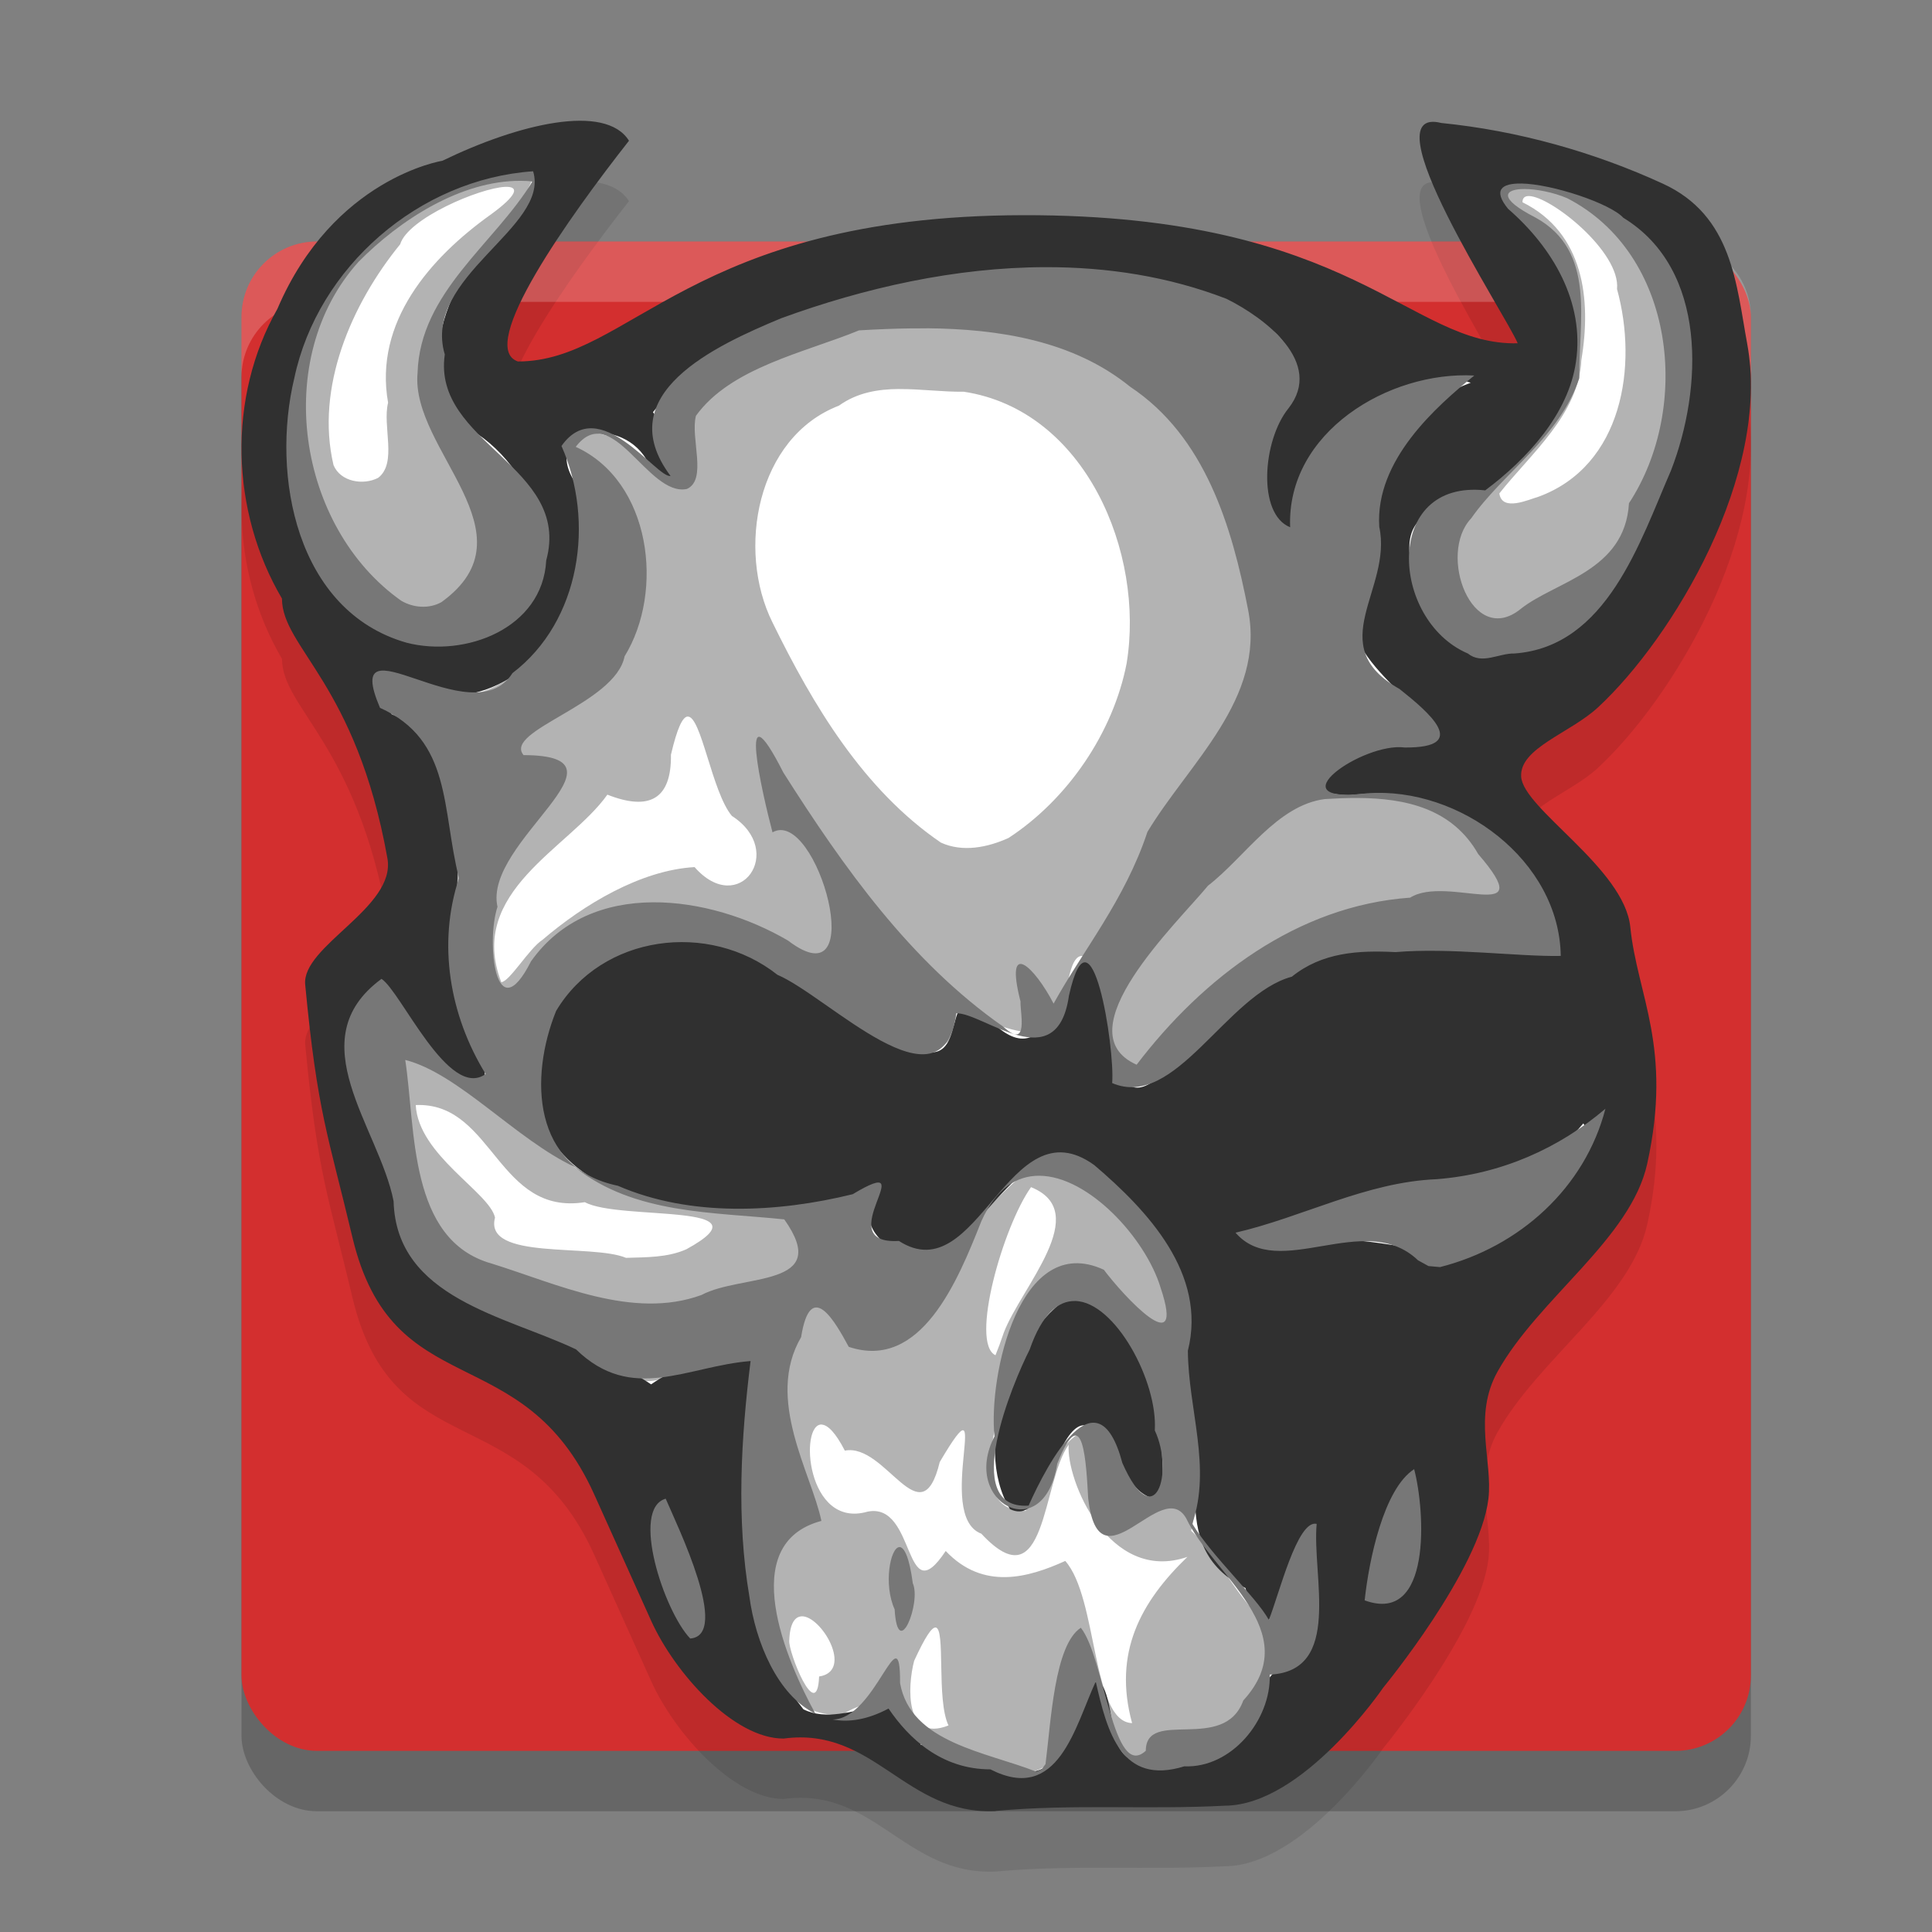 <svg xmlns="http://www.w3.org/2000/svg" width="32" height="32" version="1.1"><rect width="100%" height="100%" fill="#808080" stroke="none"/><defs>
<linearGradient id="ucPurpleBlue" x1="0%" y1="0%" x2="100%" y2="100%">
  <stop offset="0%" style="stop-color:#B794F4;stop-opacity:1"/>
  <stop offset="100%" style="stop-color:#4299E1;stop-opacity:1"/>
</linearGradient>
</defs>
 <rect style="opacity:0.2" width="25" height="25" x="4" y="5" rx="1.25" ry="1.25"/>
 <rect style="fill:#d32f2f" width="25" height="25" x="4" y="4" rx="1.25" ry="1.25"/>
 <path style="opacity:0.1" d="m 9.602,3 c -0.628,0.002 -1.488,0.28 -2.275,0.662 0,0 -1.804,0.284 -2.73,2.453 -0.833,1.468 -0.777,3.353 0.074,4.799 0.003,0.82 1.229,1.401 1.748,4.303 0.146,0.815 -1.424,1.452 -1.363,2.092 0.202,2.128 0.379,2.486 0.781,4.18 0.666,2.808 2.819,1.633 4.006,4.266 l 0.943,2.092 c 0.387,0.858 1.365,1.954 2.195,1.949 1.507,-0.201 2.007,1.27 3.51,1.203 1.287,-0.119 2.504,-0.02 3.797,-0.088 1.297,-0.007 2.623,-1.955 2.623,-1.955 0,0 1.602,-1.947 1.742,-3.131 0.073,-0.619 -0.258,-1.371 0.152,-2.105 0.68,-1.216 2.205,-2.196 2.479,-3.441 0.424,-1.929 -0.166,-2.784 -0.281,-3.922 -0.099,-0.978 -1.777,-1.958 -1.807,-2.492 -0.026,-0.472 0.812,-0.721 1.271,-1.146 C 27.705,11.569 29.337,8.858 28.939,6.693 28.759,5.712 28.697,4.572 27.545,4.043 26.402,3.518 25.141,3.164 23.873,3.037 22.643,2.728 24.944,6.214 25.139,6.685 23.345,6.728 22.429,4.552 16.941,4.564 11.427,4.576 10.437,6.988 8.578,6.986 7.882,6.749 9.441,4.575 10.418,3.332 10.271,3.097 9.978,2.998 9.602,3 Z"/>
 <path style="fill:#ffffff;opacity:0.2" d="M 5.25 4 C 4.558 4 4 4.558 4 5.25 L 4 6.25 C 4 5.558 4.558 5 5.25 5 L 27.75 5 C 28.442 5 29 5.558 29 6.25 L 29 5.25 C 29 4.558 28.442 4 27.75 4 L 5.25 4 z"/>
 <path style="fill:#ffffff" d="M 9.602,2.342 C 9.076,2.344 8.236,2.603 7.478,2.971 l -0.047,0.022 -0.051,0.008 c 0,0 -1.601,0.217 -2.469,2.249 l -0.007,0.018 -0.01,0.016 C 4.127,6.637 4.179,8.403 4.967,9.742 l 0.047,0.079 v 0.092 c 3.688e-4,0.121 0.046,0.25 0.157,0.443 0.111,0.193 0.281,0.436 0.473,0.752 0.385,0.632 0.843,1.556 1.111,3.049 0.056,0.315 -0.059,0.606 -0.213,0.833 -0.154,0.227 -0.351,0.415 -0.538,0.589 -0.187,0.174 -0.365,0.334 -0.476,0.466 -0.111,0.132 -0.131,0.215 -0.129,0.232 0.2,2.113 0.369,2.428 0.773,4.133 0.312,1.313 0.868,1.591 1.627,1.971 0.758,0.381 1.724,0.829 2.357,2.233 l 0.944,2.092 c 0.171,0.38 0.495,0.845 0.856,1.192 0.361,0.347 0.761,0.557 1.023,0.555 0.844,-0.096 1.453,0.277 1.95,0.608 0.506,0.337 0.91,0.622 1.547,0.593 1.318,-0.12 2.535,-0.022 3.794,-0.087 h 0.008 0.008 c 0.476,-0.003 1.089,-0.42 1.556,-0.882 0.467,-0.462 0.783,-0.923 0.783,-0.923 l 0.008,-0.014 0.01,-0.012 c 0,0 0.39,-0.473 0.797,-1.091 0.407,-0.618 0.815,-1.397 0.87,-1.861 0.028,-0.234 -0.027,-0.565 -0.051,-0.95 -0.024,-0.385 -0.004,-0.839 0.245,-1.284 0.374,-0.669 0.944,-1.228 1.435,-1.772 0.492,-0.543 0.893,-1.063 1.006,-1.575 0.406,-1.844 -0.159,-2.578 -0.285,-3.814 -0.031,-0.309 -0.404,-0.78 -0.831,-1.206 -0.214,-0.213 -0.432,-0.417 -0.611,-0.617 -0.179,-0.2 -0.351,-0.381 -0.367,-0.686 -0.012,-0.22 0.086,-0.42 0.205,-0.559 0.119,-0.139 0.26,-0.24 0.403,-0.335 0.287,-0.189 0.596,-0.356 0.773,-0.521 0.575,-0.533 1.279,-1.473 1.773,-2.524 C 28.499,7.892 28.78,6.732 28.601,5.756 28.508,5.249 28.445,4.74 28.284,4.321 28.124,3.903 27.892,3.58 27.4,3.354 26.303,2.849 25.09,2.515 23.876,2.388 c 0.039,0.212 0.192,0.606 0.403,1.028 0.217,0.434 0.482,0.9 0.705,1.287 0.223,0.387 0.391,0.654 0.473,0.853 l 0.19,0.461 -0.501,0.011 C 24.108,6.053 23.384,5.469 22.277,4.946 21.17,4.424 19.641,3.9 16.943,3.906 14.236,3.912 12.684,4.497 11.547,5.084 10.41,5.672 9.657,6.33 8.577,6.329 H 8.519 L 8.466,6.311 C 8.284,6.249 8.128,6.07 8.083,5.898 8.038,5.725 8.06,5.568 8.1,5.408 8.179,5.089 8.351,4.742 8.572,4.364 8.949,3.717 9.467,3.033 9.919,2.444 9.833,2.402 9.794,2.341 9.602,2.342 Z"/>
 <path style="fill:#b3b3b3" d="M 8.84,2.91 C 6.815,2.952 5.032,4.687 4.852,6.683 4.6,8.193 5.091,10.184 6.784,10.595 7.506,10.767 8.407,10.516 8.785,9.842 9.593,8.361 7.865,7.523 7.289,6.433 6.781,4.92 8.436,4.025 8.84,2.91 Z M 24.914,3.082 c 0.074,0.669 1.493,1.435 1.187,2.483 0.128,1.08 -0.729,1.99 -1.528,2.609 -1.368,-0.125 -1.61,1.645 -0.555,2.375 0.474,0.53 1.415,0.111 1.973,-0.041 C 27.098,9.241 27.913,7.582 27.908,5.882 28.052,4.234 26.46,3.044 24.914,3.082 Z M 8.406,3.095 C 8.588,3.102 8.57,3.231 8.135,3.549 7.122,4.271 6.191,5.338 6.428,6.67 6.33,7.058 6.585,7.668 6.263,7.915 6.014,8.043 5.638,7.98 5.524,7.703 5.222,6.421 5.818,5.04 6.628,4.046 6.755,3.619 7.946,3.113 8.368,3.095 c 0.014,-5.907e-4 0.027,-6.887e-4 0.039,-2.14e-4 z M 25.321,3.247 c 0.36,4.927e-4 1.524,0.925 1.462,1.541 0.35,1.268 0.094,2.926 -1.299,3.439 -0.156,0.043 -0.608,0.258 -0.65,-0.055 0.527,-0.663 1.316,-1.311 1.358,-2.21 0.169,-0.997 0.044,-2.107 -0.975,-2.612 -0.001,-0.071 0.038,-0.103 0.104,-0.103 z m -8.182,1.299 c -1.118,0.009 -2.235,0.165 -3.302,0.485 -1,0.429 -3.572,1.021 -2.769,2.473 0.302,1.023 -0.377,0.223 -0.674,-0.145 C 8.753,6.564 9.864,8.455 9.605,9.272 9.441,10.518 8.298,11.948 6.902,11.428 c -1.178,-0.989 -0.639,0.762 0.188,0.828 0.572,0.992 0.518,2.46 0.388,3.659 -0.25,0.661 1.12,2.109 0.32,2.016 -0.948,0.043 -1.115,-1.911 -1.667,-1.434 -1.114,1.325 0.656,2.828 0.662,4.281 0.849,1.048 2.337,1.153 3.424,1.872 0.661,0.667 1.324,-0.361 2.108,-0.213 0.306,0.736 -0.114,2.095 0.036,3.06 0.082,1.011 0.238,2.992 1.589,2.902 1.14,-0.695 1.018,0.863 2.15,0.783 0.96,0.393 1.43,0.206 1.712,-0.783 0.32,-1.339 0.583,0.237 0.776,0.804 0.466,-0.011 0.932,-0.021 1.398,-0.032 0.996,-0.23 0.556,-1.703 1.53,-1.693 0.354,-0.262 0.049,-1.075 0.164,-1.536 0.126,-1.354 -0.551,0.604 -0.612,0.94 -0.411,-0.09 -0.862,-1.104 -1.339,-1.527 0.274,-1.1 -0.282,-2.145 -0.125,-3.268 0.077,-1.241 -1.003,-2.756 -2.282,-2.884 -1.019,0.496 -1.889,2.58 -3.057,1.053 0.325,-0.507 0.383,-0.814 -0.287,-0.323 -1.709,0.368 -3.694,0.207 -5.025,-1.039 -0.247,-1.276 0.074,-2.817 1.489,-3.236 1.315,-0.532 2.514,0.512 3.58,1.137 0.411,0.53 2.004,1.056 1.759,-0.074 0.475,0.029 1.711,1.004 1.887,-0.319 0.194,-1.465 0.873,0.296 0.704,0.914 -0.08,1.229 0.786,0.572 1.272,0.088 1.028,-1.005 2.353,-1.92 3.87,-1.724 0.776,-0.335 2.719,0.796 2.122,-0.589 -0.63,-1.442 -2.234,-2.096 -3.74,-1.918 -0.599,-0.938 2.895,-0.612 1.392,-1.499 -0.89,-0.671 -1.029,-1.442 -0.525,-2.376 -0.327,-1.25 0.83,-2.588 1.493,-3.051 -1.227,0.054 -2.81,0.827 -2.81,2.215 C 21.683,10.097 20.647,8.182 20.901,7.577 21.997,6.308 20.922,4.96 19.491,4.74 18.792,4.618 18.078,4.552 17.362,4.545 17.288,4.545 17.213,4.545 17.139,4.545 Z m -2.242,1.898 c 0.354,-0.002 0.719,0.049 1.066,0.044 2.015,0.306 3,2.668 2.697,4.502 -0.222,1.144 -0.977,2.251 -1.955,2.889 -0.345,0.157 -0.761,0.242 -1.121,0.077 C 14.299,13.079 13.465,11.678 12.794,10.308 12.197,9.108 12.533,7.242 13.895,6.719 14.199,6.501 14.543,6.445 14.897,6.443 Z m -3.509,5.425 c 0.226,-0.022 0.401,1.246 0.734,1.645 0.906,0.583 0.123,1.689 -0.618,0.848 -0.888,0.05 -1.834,0.618 -2.517,1.203 -0.226,0.147 -0.544,0.692 -0.684,0.703 -0.579,-1.502 1.129,-2.219 1.757,-3.106 0.702,0.277 1.063,0.069 1.053,-0.662 0.105,-0.447 0.193,-0.624 0.275,-0.632 z m -4.443,6.433 c 1.225,0.005 1.313,1.835 2.742,1.61 0.574,0.313 3.112,-0.003 1.681,0.78 -0.313,0.139 -0.663,0.131 -0.999,0.142 -0.572,-0.24 -2.36,0.048 -2.17,-0.666 -0.088,-0.418 -1.269,-1.033 -1.313,-1.865 0.02,-8.4e-4 0.04,-0.001 0.059,-0.001 z m 19.355,0.374 c -0.249,0.189 -1.518,0.935 -2.335,0.901 -1.203,0.049 -2.243,0.634 -3.403,0.855 0.534,0.626 2.106,-0.428 2.935,0.39 1.142,0.149 2.603,-0.959 2.803,-2.147 z m -9.223,0.987 c 1.029,0.414 -0.157,1.646 -0.45,2.407 l -0.073,0.207 -0.066,0.17 c -0.426,-0.202 0.126,-2.134 0.589,-2.784 z m 0.75,1.853 c 0.401,-0.016 0.808,0.255 0.985,0.859 0.342,0.58 0.892,3.522 -0.271,1.97 -0.388,-1.523 -1.232,-0.04 -1.552,0.68 -1.073,0.025 -0.404,-1.858 -0.159,-2.414 0.095,-0.689 0.542,-1.077 0.996,-1.095 z m -4.215,2.08 c 0.097,0.006 0.226,0.129 0.381,0.431 0.682,-0.133 1.262,1.468 1.572,0.189 0.935,-1.586 -0.106,0.888 0.689,1.187 1.086,1.167 0.999,-0.861 1.447,-1.474 -0.046,0.577 0.663,2.307 1.966,1.858 -0.772,0.745 -1.235,1.585 -0.916,2.753 -0.673,-0.019 -0.564,-2.073 -1.107,-2.686 -0.613,0.278 -1.36,0.491 -1.98,-0.165 -0.702,1.056 -0.482,-0.819 -1.296,-0.651 -1.013,0.292 -1.135,-1.469 -0.756,-1.443 z m 9.782,0.868 c -0.422,0.068 -0.559,1.388 -0.784,1.914 0.041,0.361 0.391,4.39e-4 0.534,-0.056 0.551,-0.359 0.148,-1.285 0.25,-1.858 z m -12.447,0.528 c -0.186,-0.008 0.014,1.595 0.335,1.957 0.743,0.597 -0.048,-1.172 -0.049,-1.416 -0.137,-0.386 -0.23,-0.539 -0.286,-0.542 z m 2.328,1.779 c 0.326,-0.016 0.873,0.909 0.292,0.997 -0.033,0.805 -0.518,-0.418 -0.494,-0.6 0.01,-0.281 0.094,-0.391 0.203,-0.396 z m 2.219,0.185 c 0.174,0.005 0.011,1.195 0.216,1.623 -0.723,0.285 -0.682,-0.639 -0.569,-1.07 0.184,-0.4 0.29,-0.554 0.353,-0.552 z"/>
 <path style="fill:#303030" d="m 16.491,29.998 c -1.503,0.067 -2.005,-1.403 -3.511,-1.202 -0.83,0.005 -1.807,-1.092 -2.194,-1.949 L 9.843,24.754 C 8.655,22.121 6.502,23.296 5.836,20.489 5.434,18.795 5.257,18.437 5.055,16.308 4.994,15.668 6.563,15.032 6.417,14.217 5.898,11.315 4.673,10.734 4.67,9.914 3.819,8.468 3.762,6.584 4.595,5.115 5.521,2.946 7.327,2.663 7.327,2.663 8.587,2.051 10.027,1.706 10.418,2.331 9.441,3.574 7.882,5.75 8.578,5.987 10.437,5.989 11.428,3.577 16.942,3.564 22.43,3.552 23.344,5.729 25.138,5.686 24.943,5.215 22.643,1.729 23.873,2.037 c 1.268,0.127 2.529,0.481 3.671,1.006 1.152,0.529 1.214,1.67 1.395,2.65 0.398,2.164 -1.233,4.876 -2.471,6.023 -0.459,0.426 -1.299,0.673 -1.273,1.146 0.029,0.534 1.709,1.515 1.808,2.493 0.115,1.138 0.704,1.992 0.28,3.92 -0.274,1.245 -1.798,2.226 -2.478,3.442 -0.411,0.734 -0.079,1.487 -0.152,2.106 -0.14,1.184 -1.742,3.129 -1.742,3.129 0,0 -1.326,1.949 -2.623,1.956 -1.293,0.068 -2.51,-0.032 -3.797,0.087 z m 1.051,-0.997 c 0.317,-0.592 0.654,-1.929 0.869,-0.524 0.051,0.566 0.307,0.855 0.894,0.692 0.508,0.062 0.967,-0.067 1.313,-0.46 0.177,-0.763 0.539,-1.202 1.081,-1.428 -0.031,-0.577 0.106,-1.584 -0.074,-1.854 -0.251,0.536 -0.649,2.347 -0.996,0.876 -1.415,-0.71 -0.474,-2.175 -1.037,-3.321 0.263,-1.331 -0.207,-2.633 -1.305,-3.479 -1.351,-1.205 -1.925,1.246 -3.071,1.309 -0.875,-0.138 -0.967,-0.791 -0.72,-1.168 -1.114,0.661 -2.532,0.461 -3.754,0.237 C 9.432,19.588 8.503,18.603 8.996,17.227 9.208,15.981 10.838,15.157 12.004,15.633 c 1.144,0.367 2.002,1.347 3.104,1.711 1.044,0.492 0.382,-1.304 1.261,-0.478 1.142,1.202 1.188,-1.22 1.771,-0.998 0.353,0.784 0.075,3.183 1.381,1.64 1.039,-0.935 2.255,-1.992 3.762,-1.844 0.786,-0.086 1.963,0.103 2.492,0.066 -0.105,-1.612 -1.88,-2.754 -3.432,-2.559 -1.482,-0.048 0.818,-1.102 1.339,-0.961 C 23.628,11.521 21.641,10.659 22.76,9.612 22.686,8.362 23.024,6.827 24.36,6.339 23.536,6.063 22.092,6.808 21.613,7.724 21.362,8.296 21.622,10.023 21.088,8.508 20.319,7.43 22.392,5.969 20.688,5.249 19.232,4.286 17.382,4.56 15.731,4.612 13.963,4.914 11.974,5.366 10.815,6.827 11.142,7.235 11.363,8.692 10.706,7.61 10.249,6.836 8.837,7.132 9.613,8.113 9.905,9.447 9.203,11.259 7.723,11.503 7.041,11.665 5.599,10.477 6.488,11.832 7.789,12.345 7.604,14.076 7.54,15.259 c -0.381,0.919 0.703,2.247 0.453,2.716 -1.224,0.107 -1.365,-2.722 -2.142,-1.058 -0.16,1.385 0.786,2.817 1.19,4.115 1.129,0.847 2.566,1.12 3.744,1.897 0.692,-0.483 2.252,-0.945 1.64,0.436 -0.046,1.676 -0.247,3.541 0.882,4.946 0.743,0.378 1.794,-0.671 1.944,0.589 0.65,0.059 1.884,0.937 2.291,0.103 z M 16.728,24.996 c -0.646,-1.063 0.045,-3.029 1.138,-3.613 1.228,0.538 1.427,2.222 1.39,3.421 -0.789,0.219 -1.061,-2.299 -1.768,-0.613 -0.213,0.235 -0.3,1.024 -0.76,0.805 z m -5.118,1.821 c -0.167,-0.472 -0.337,-2.018 -0.736,-1.829 -0.092,0.26 0.424,2.792 0.736,1.829 z m 11.52,-0.481 c 0.625,-0.29 0.162,-1.194 0.318,-1.734 -0.306,-0.547 -0.717,1.433 -0.78,1.873 0.136,0.187 0.337,-0.167 0.462,-0.139 z m 1.347,-5.672 c 0.851,-0.221 2.079,-1.561 1.748,-2.057 -0.827,1.012 -2.331,0.881 -3.512,1.157 -0.495,0.317 -2.299,0.497 -1.952,0.852 1.114,-0.231 2.303,-0.033 3.336,0.217 l 0.168,-0.072 0.212,-0.097 z m 0.72,-9.954 c 1.327,-0.047 1.771,-1.607 2.274,-2.596 0.569,-1.284 0.811,-3.083 -0.254,-4.175 -0.466,-0.454 -2.047,-1.242 -2.312,-0.673 0.735,0.666 1.416,1.537 1.229,2.585 -0.004,0.784 -0.593,1.481 -1.15,1.991 -0.575,0.702 -1.937,0.279 -1.583,1.618 0.167,0.797 0.908,1.641 1.796,1.249 z M 8.154,10.433 C 9.608,9.719 8.944,7.795 7.805,7.122 6.61,6.01 7.622,4.285 8.64,3.437 9.487,2.313 7.145,3.259 6.784,3.569 4.817,4.814 4.237,7.743 5.47,9.675 6.05,10.502 7.221,10.909 8.154,10.433 Z"/>
 <path style="fill:#777777" d="M 8.83,2.837 C 6.943,2.966 5.264,4.422 4.875,6.261 4.487,7.874 4.907,10.123 6.733,10.645 7.705,10.897 8.988,10.41 9.047,9.283 9.473,7.721 7.155,7.342 7.367,5.871 6.985,4.582 9.115,3.767 8.83,2.837 Z m -0.209,0.158 c 0.066,2.233e-4 0.132,0.003 0.198,0.01 C 8.193,4.038 6.955,4.837 6.916,6.18 6.8,7.454 8.882,8.838 7.312,9.973 7.106,10.089 6.845,10.067 6.647,9.951 4.92,8.732 4.498,5.937 5.938,4.337 6.625,3.641 7.631,2.991 8.621,2.995 Z m 16.571,0.045 c -0.315,-0.005 -0.471,0.105 -0.213,0.419 0.734,0.638 1.27,1.54 1.124,2.532 -0.123,0.867 -0.811,1.614 -1.503,2.131 -1.695,-0.183 -1.575,2.15 -0.288,2.702 0.236,0.19 0.516,-0.007 0.772,-1.1e-4 1.53,-0.111 2.077,-1.846 2.594,-3.034 C 28.201,6.441 28.289,4.461 26.887,3.607 26.678,3.374 25.716,3.047 25.191,3.039 Z m 0.059,0.091 c 0.199,2.256e-4 0.475,0.053 0.707,0.152 1.793,0.923 2.06,3.469 1.023,5.052 -0.068,1.131 -1.216,1.29 -1.795,1.752 C 24.383,10.734 23.805,9.181 24.367,8.586 24.898,7.827 25.838,7.236 26.158,6.264 26.144,5.325 26.447,4.161 25.432,3.603 24.795,3.277 24.918,3.13 25.25,3.131 Z M 17.321,4.425 C 15.827,4.427 14.316,4.768 12.937,5.272 11.848,5.725 10.093,6.528 11.106,7.883 10.879,7.927 9.927,6.495 9.3,7.387 9.856,8.636 9.616,10.291 8.488,11.149 7.817,12.211 5.623,10.151 6.294,11.724 c 1.194,0.536 1.019,1.675 1.308,2.821 -0.359,1.087 -0.154,2.277 0.442,3.244 -0.613,0.441 -1.401,-1.366 -1.725,-1.576 -1.38,1.014 -0.041,2.46 0.2,3.681 0.044,1.609 1.851,1.899 3.022,2.456 0.926,0.901 1.836,0.277 2.891,0.193 -0.159,1.279 -0.237,2.615 -0.02,3.9 0.103,0.762 0.468,1.635 1.094,1.942 -0.475,-0.864 -1.324,-2.816 0.099,-3.194 -0.166,-0.794 -0.936,-2.017 -0.336,-3.044 0.158,-0.992 0.571,-0.24 0.789,0.161 1.197,0.4 1.805,-1.092 2.196,-2.08 0.242,-0.543 0.587,-0.756 0.959,-0.754 0.818,0.003 1.763,1.039 2.009,1.851 0.426,1.267 -0.618,0.135 -0.939,-0.294 -1.396,-0.644 -1.915,1.76 -1.811,2.76 -0.568,1.098 0.818,1.838 1.039,0.454 0.438,-1.109 0.481,0.03 0.513,0.574 0.178,1.551 1.216,-0.383 1.623,0.329 0.442,0.938 1.99,1.875 0.946,3.017 -0.318,0.878 -1.611,0.12 -1.615,0.833 -0.547,0.506 -0.679,-1.541 -1.076,-2.037 -0.439,0.284 -0.495,1.56 -0.585,2.258 l -0.064,0.086 -0.086,0.04 C 16.329,29.015 15.084,28.866 14.908,27.878 c 0.006,-1.191 -0.4,0.601 -1.119,0.602 0.271,0.051 0.58,0.004 0.928,-0.181 0.338,0.498 0.877,1.007 1.687,1.007 1.128,0.577 1.401,-0.714 1.745,-1.454 0.189,0.836 0.424,1.727 1.467,1.404 0.779,0.033 1.437,-0.764 1.415,-1.519 1.21,-0.056 0.698,-1.631 0.777,-2.497 -0.321,-0.076 -0.625,1.181 -0.792,1.59 -0.226,-0.4 -0.927,-1.034 -1.268,-1.592 0.321,-0.943 -0.067,-1.897 -0.073,-2.866 0.318,-1.271 -0.661,-2.317 -1.55,-3.074 -1.427,-1.033 -1.922,2.1 -3.236,1.256 -1.186,0.069 0.452,-1.503 -0.766,-0.774 -1.243,0.305 -2.688,0.382 -3.889,-0.14 C 8.818,19.346 8.765,17.849 9.211,16.744 9.968,15.477 11.742,15.249 12.877,16.146 c 0.843,0.358 2.734,2.335 2.963,0.637 0.445,-0.011 1.669,1.082 1.865,-0.291 0.368,-1.651 0.764,0.866 0.716,1.447 1.048,0.45 1.892,-1.471 2.976,-1.762 0.502,-0.405 1.106,-0.439 1.717,-0.407 0.901,-0.078 2.055,0.078 2.737,0.063 -0.023,-1.578 -1.67,-2.806 -3.205,-2.694 -1.563,0.195 -0.075,-0.851 0.621,-0.758 1.101,0.008 0.395,-0.586 -0.086,-0.969 C 21.892,10.687 23.068,9.763 22.845,8.726 22.774,7.621 23.791,6.732 24.419,6.22 23.002,6.143 21.306,7.161 21.369,8.733 20.822,8.516 20.911,7.292 21.343,6.761 21.933,6.006 20.953,5.266 20.316,4.95 19.357,4.579 18.343,4.423 17.321,4.425 Z m -1.98,1.012 c 1.205,0.01 2.437,0.205 3.377,0.968 1.244,0.826 1.688,2.317 1.955,3.698 0.287,1.47 -0.982,2.537 -1.668,3.676 -0.373,1.127 -1.074,1.971 -1.554,2.844 -0.312,-0.604 -0.82,-1.097 -0.548,-0.035 -0.01,0.173 0.147,0.817 -0.287,0.416 -1.537,-1.073 -2.65,-2.647 -3.641,-4.208 -0.787,-1.549 -0.347,0.357 -0.18,0.99 0.738,-0.419 1.641,2.851 0.256,1.792 C 11.755,14.82 9.78,14.533 8.795,15.923 8.2,17.1 8.05,15.588 8.24,15.02 7.996,13.943 10.608,12.512 8.672,12.507 8.33,12.099 10.191,11.661 10.345,10.871 11.009,9.792 10.785,7.971 9.536,7.401 c 0.605,-0.787 1.193,0.83 1.84,0.698 0.345,-0.152 0.055,-0.847 0.151,-1.212 0.577,-0.802 1.809,-1.048 2.701,-1.415 0.285,-0.017 0.577,-0.03 0.872,-0.033 0.08,-8.89e-4 0.16,-0.001 0.241,-4.27e-4 z m 7.147,7.78 c 0.787,0.004 1.565,0.171 1.996,0.929 1.042,1.21 -0.51,0.334 -1.128,0.722 -1.871,0.132 -3.435,1.33 -4.53,2.767 -1.224,-0.546 0.68,-2.353 1.182,-2.965 0.608,-0.469 1.144,-1.335 1.937,-1.435 0.179,-0.011 0.361,-0.019 0.542,-0.018 z M 6.712,17.556 c 0.88,0.222 1.83,1.314 2.809,1.774 0.981,0.786 2.302,0.744 3.469,0.867 0.81,1.141 -0.706,0.896 -1.371,1.252 -1.14,0.416 -2.39,-0.184 -3.477,-0.521 -1.382,-0.388 -1.254,-2.227 -1.43,-3.373 z m 19.879,0.808 c -0.769,0.654 -1.718,1.082 -2.793,1.167 -1.176,0.048 -2.222,0.63 -3.334,0.886 0.712,0.822 2.138,-0.388 3.022,0.457 l 0.174,0.096 0.191,0.017 c 1.322,-0.335 2.401,-1.316 2.74,-2.623 z m -8.781,3.184 c 0.662,0.019 1.368,1.332 1.317,2.144 0.328,0.701 -0.003,1.751 -0.537,0.54 -0.415,-1.557 -1.241,0.005 -1.553,0.706 -1.155,0.075 -0.259,-2.041 0.018,-2.586 0.203,-0.588 0.475,-0.811 0.754,-0.803 z m 5.613,2.786 c -0.506,0.326 -0.749,1.509 -0.82,2.173 1.117,0.409 1.002,-1.479 0.82,-2.173 z m -12.397,0.489 c -0.586,0.168 -0.027,1.864 0.406,2.316 0.672,-0.051 -0.211,-1.86 -0.406,-2.316 z m 3.87,0.802 c -0.15,0.007 -0.266,0.618 -0.078,1.031 0.052,0.88 0.444,-0.116 0.301,-0.431 -0.058,-0.442 -0.145,-0.604 -0.224,-0.601 z"/>
</svg>
